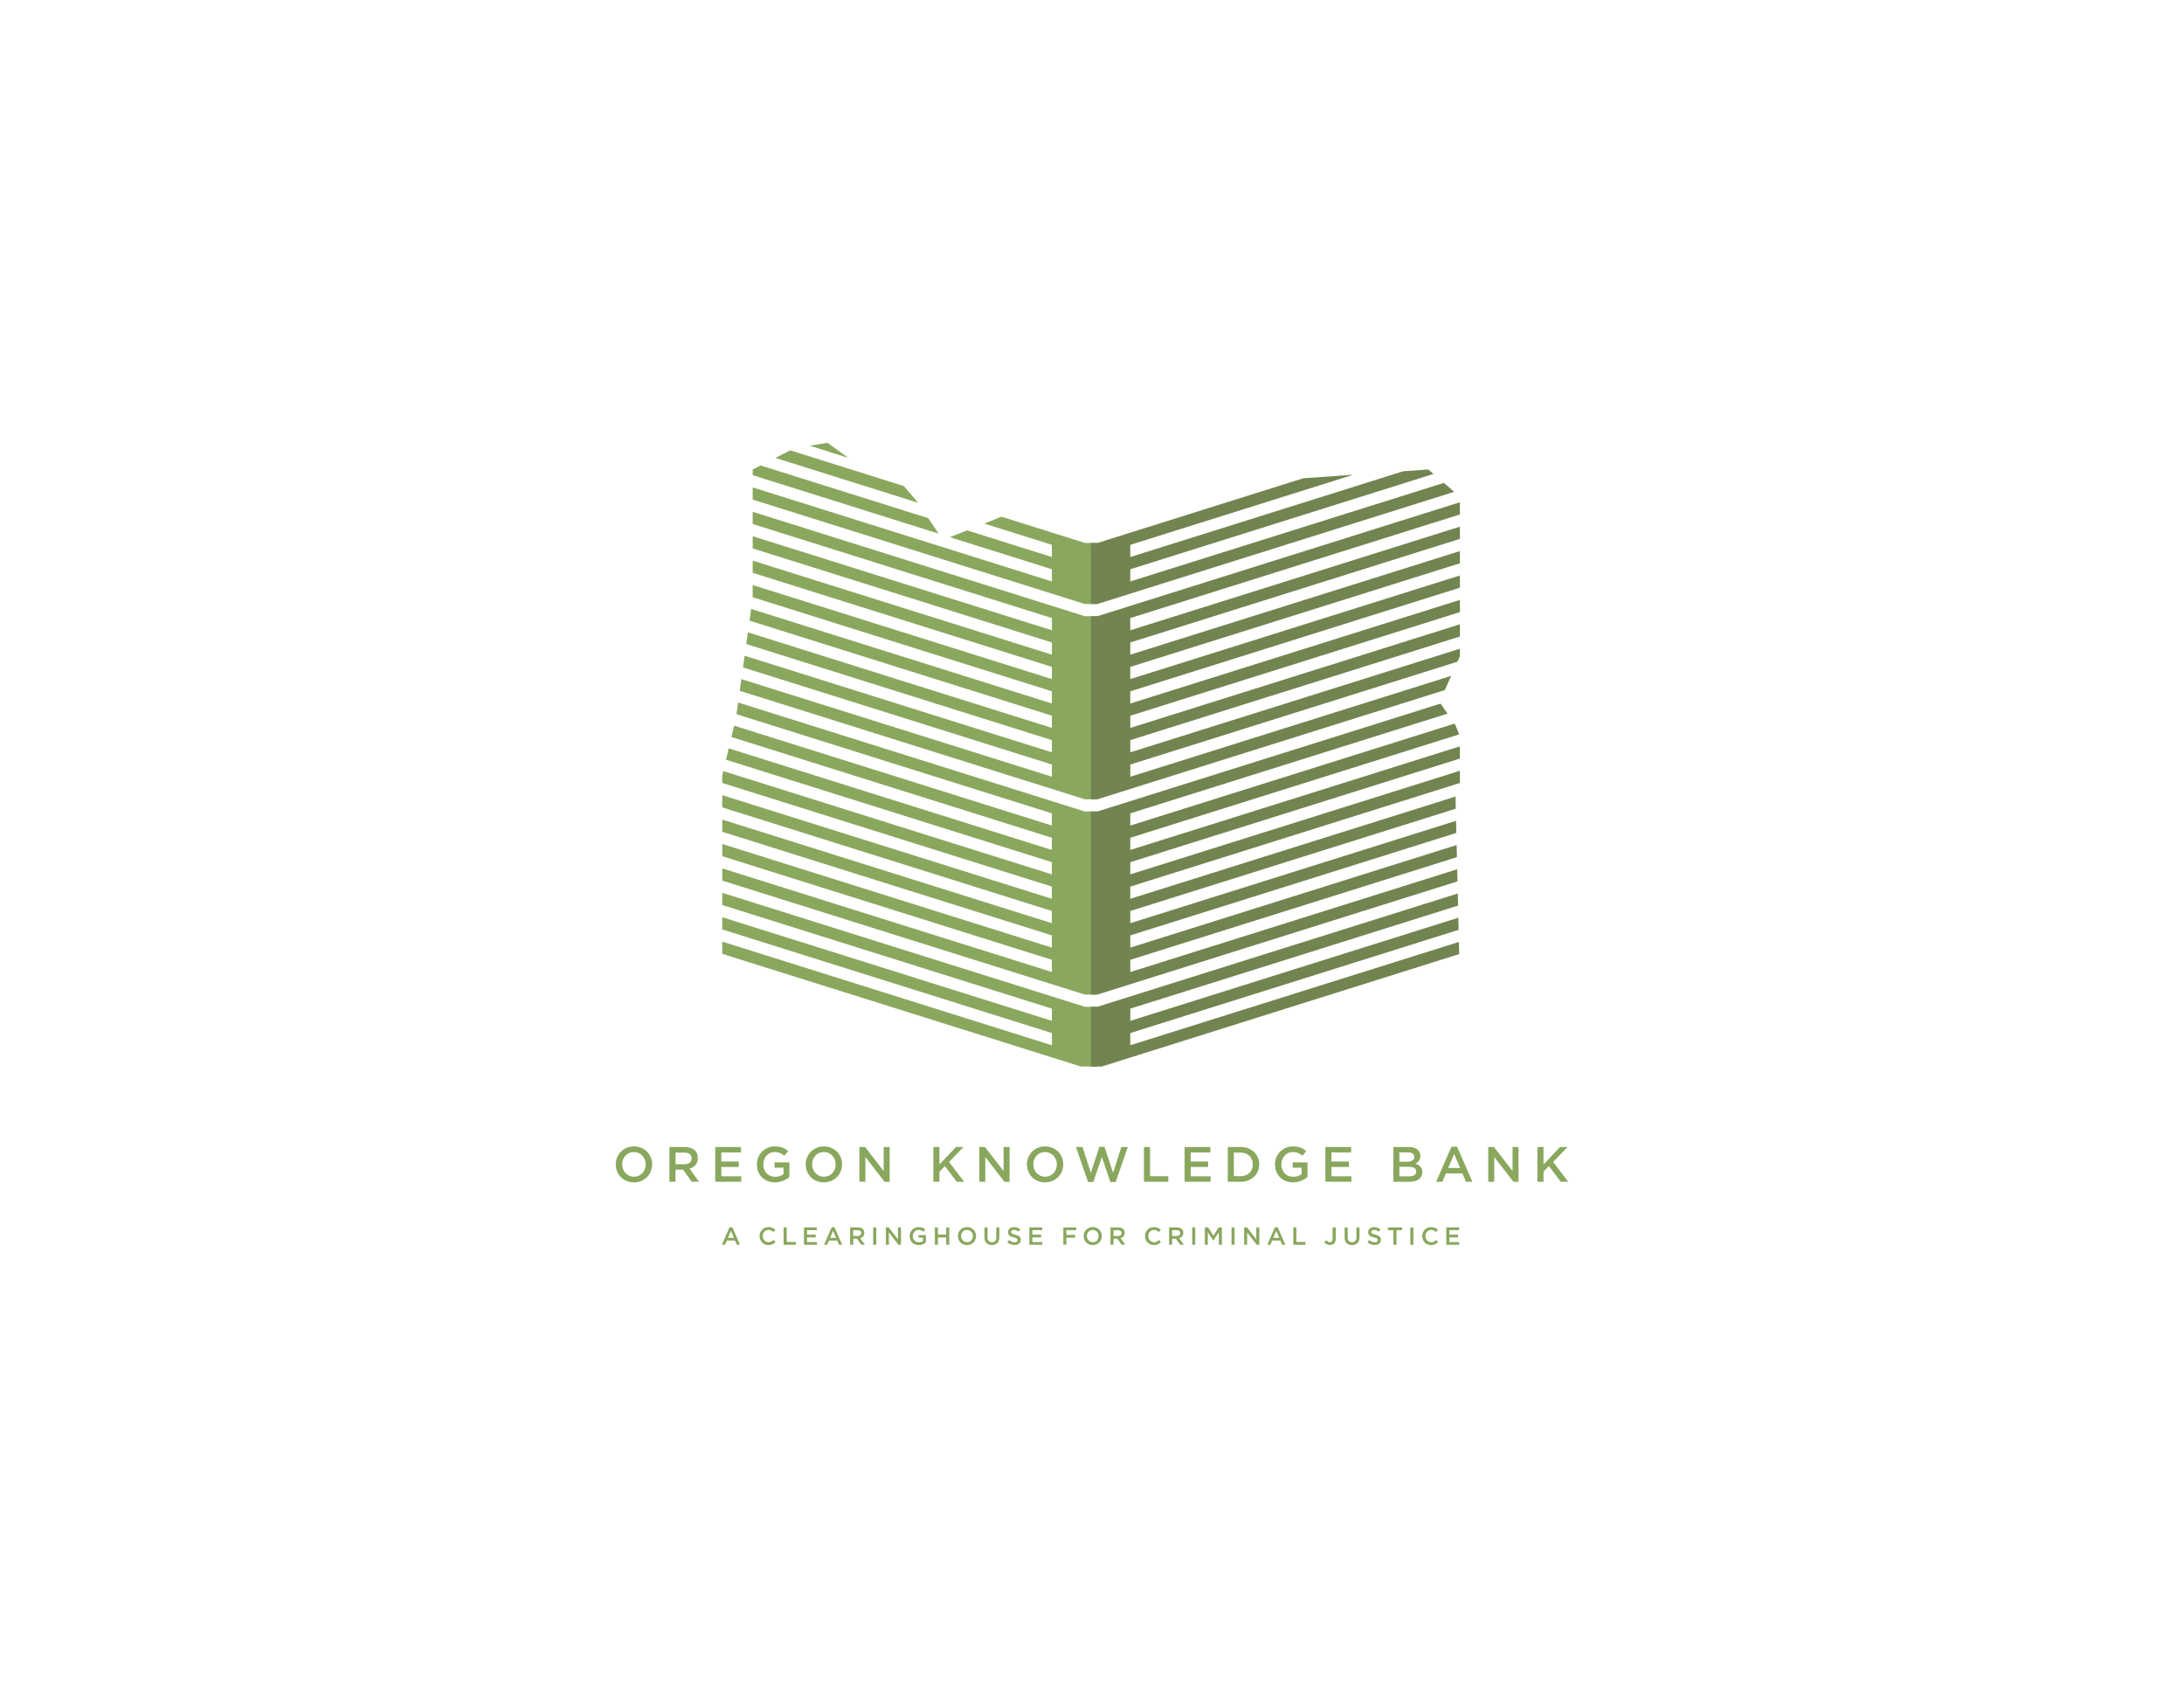 <?xml version="1.0" encoding="UTF-8" standalone="no"?>
<!-- Created with Inkscape (http://www.inkscape.org/) -->

<svg
   xmlns:dc="http://purl.org/dc/elements/1.1/"
   xmlns:cc="http://creativecommons.org/ns#"
   xmlns:rdf="http://www.w3.org/1999/02/22-rdf-syntax-ns#"
   xmlns:svg="http://www.w3.org/2000/svg"
   xmlns="http://www.w3.org/2000/svg"
   xmlns:sodipodi="http://sodipodi.sourceforge.net/DTD/sodipodi-0.dtd"
   xmlns:inkscape="http://www.inkscape.org/namespaces/inkscape"
   id="svg2"
   version="1.1"
   inkscape:version="0.48.5 r10040"
   width="990"
   height="765"
   xml:space="preserve"
   sodipodi:docname="OKB_final.ai"><defs
     id="defs6"><clipPath
       clipPathUnits="userSpaceOnUse"
       id="clipPath16"><path
         d="M 0,612 792,612 792,0 0,0 0,612 z"
         id="path18" /></clipPath></defs><sodipodi:namedview
     pagecolor="#ffffff"
     bordercolor="#666666"
     borderopacity="1"
     objecttolerance="10"
     gridtolerance="10"
     guidetolerance="10"
     inkscape:pageopacity="0"
     inkscape:pageshadow="2"
     inkscape:window-width="640"
     inkscape:window-height="480"
     id="namedview4"
     showgrid="false"
     inkscape:zoom="0.30849673"
     inkscape:cx="495"
     inkscape:cy="382.5"
     inkscape:window-x="0"
     inkscape:window-y="0"
     inkscape:window-maximized="0"
     inkscape:current-layer="g10" /><g
     id="g10"
     inkscape:groupmode="layer"
     inkscape:label="OKB_final"
     transform="matrix(1.25,0,0,-1.25,0,765)"><g
       id="g12"><g
         id="g14"
         clip-path="url(#clipPath16)"><g
           id="g20"
           transform="translate(234.156,189.764)"><path
             d="m 0,0 0,0.035 c 0,2.449 -1.783,4.485 -4.285,4.485 -2.502,0 -4.25,-2 -4.25,-4.448 l 0,-0.037 c 0,-2.447 1.783,-4.465 4.285,-4.465 C -1.746,-4.43 0,-2.449 0,0 m -10.857,0 0,0.035 c 0,3.547 2.736,6.518 6.607,6.518 3.871,0 6.572,-2.934 6.572,-6.481 l 0,-0.037 c 0,-3.547 -2.736,-6.517 -6.607,-6.517 -3.871,0 -6.572,2.935 -6.572,6.482"
             style="fill:#8aa75e;fill-opacity:1;fill-rule:nonzero;stroke:none"
             id="path22" /></g><g
           id="g24"
           transform="translate(248.213,189.853)"><path
             d="m 0,0 c 1.584,0 2.592,0.828 2.592,2.107 l 0,0.036 c 0,1.349 -0.973,2.087 -2.61,2.087 l -3.224,0 0,-4.23 L 0,0 z m -5.457,6.248 5.619,0 c 1.584,0 2.826,-0.469 3.637,-1.26 C 4.465,4.303 4.844,3.367 4.844,2.27 l 0,-0.038 c 0,-2.07 -1.244,-3.312 -2.99,-3.816 l 3.404,-4.771 -2.629,0 -3.098,4.392 -2.773,0 0,-4.392 -2.215,0 0,12.603 z"
             style="fill:#8aa75e;fill-opacity:1;fill-rule:nonzero;stroke:none"
             id="path26" /></g><g
           id="g28"
           transform="translate(259.371,196.102)"><path
             d="m 0,0 9.344,0 0,-1.98 -7.129,0 0,-3.278 6.32,0 0,-1.98 -6.32,0 0,-3.385 7.221,0 0,-1.981 -9.436,0 L 0,0 z"
             style="fill:#8aa75e;fill-opacity:1;fill-rule:nonzero;stroke:none"
             id="path30" /></g><g
           id="g32"
           transform="translate(274.473,189.764)"><path
             d="m 0,0 0,0.035 c 0,3.529 2.699,6.518 6.5,6.518 2.195,0 3.547,-0.612 4.842,-1.709 L 9.938,3.168 C 8.967,3.996 8.012,4.52 6.41,4.52 4.086,4.52 2.322,2.484 2.322,0.072 l 0,-0.037 c 0,-2.592 1.711,-4.5 4.285,-4.5 1.188,0 2.27,0.377 3.043,0.953 l 0,2.36 -3.222,0 0,1.925 5.365,0 0,-5.293 C 10.551,-5.582 8.768,-6.482 6.535,-6.482 2.592,-6.482 0,-3.674 0,0"
             style="fill:#8aa75e;fill-opacity:1;fill-rule:nonzero;stroke:none"
             id="path34" /></g><g
           id="g36"
           transform="translate(303.043,189.764)"><path
             d="m 0,0 0,0.035 c 0,2.449 -1.783,4.485 -4.285,4.485 -2.504,0 -4.25,-2 -4.25,-4.448 l 0,-0.037 c 0,-2.447 1.783,-4.465 4.285,-4.465 C -1.748,-4.43 0,-2.449 0,0 m -10.857,0 0,0.035 c 0,3.547 2.736,6.518 6.607,6.518 3.871,0 6.572,-2.934 6.572,-6.481 l 0,-0.037 c 0,-3.547 -2.736,-6.517 -6.607,-6.517 -3.873,0 -6.572,2.935 -6.572,6.482"
             style="fill:#8aa75e;fill-opacity:1;fill-rule:nonzero;stroke:none"
             id="path38" /></g><g
           id="g40"
           transform="translate(311.643,196.102)"><path
             d="m 0,0 2.053,0 6.752,-8.715 0,8.715 2.177,0 0,-12.604 -1.853,0 -6.951,8.967 0,-8.967 -2.178,0 L 0,0 z"
             style="fill:#8aa75e;fill-opacity:1;fill-rule:nonzero;stroke:none"
             id="path42" /></g><g
           id="g44"
           transform="translate(338.461,196.102)"><path
             d="m 0,0 2.215,0 0,-6.338 5.996,6.338 2.736,0 -5.256,-5.42 5.491,-7.184 -2.702,0 -4.302,5.672 -1.963,-2.017 0,-3.655 -2.215,0 L 0,0 z"
             style="fill:#8aa75e;fill-opacity:1;fill-rule:nonzero;stroke:none"
             id="path46" /></g><g
           id="g48"
           transform="translate(355.129,196.102)"><path
             d="m 0,0 2.053,0 6.752,-8.715 0,8.715 2.179,0 0,-12.604 -1.855,0 -6.949,8.967 0,-8.967 -2.18,0 L 0,0 z"
             style="fill:#8aa75e;fill-opacity:1;fill-rule:nonzero;stroke:none"
             id="path50" /></g><g
           id="g52"
           transform="translate(383.25,189.764)"><path
             d="m 0,0 0,0.035 c 0,2.449 -1.783,4.485 -4.285,4.485 -2.504,0 -4.25,-2 -4.25,-4.448 l 0,-0.037 c 0,-2.447 1.783,-4.465 4.285,-4.465 C -1.748,-4.43 0,-2.449 0,0 m -10.857,0 0,0.035 c 0,3.547 2.736,6.518 6.607,6.518 3.871,0 6.572,-2.934 6.572,-6.481 l 0,-0.037 c 0,-3.547 -2.736,-6.517 -6.607,-6.517 -3.873,0 -6.572,2.935 -6.572,6.482"
             style="fill:#8aa75e;fill-opacity:1;fill-rule:nonzero;stroke:none"
             id="path54" /></g><g
           id="g56"
           transform="translate(390.176,196.102)"><path
             d="m 0,0 2.395,0 3.005,-9.346 3.098,9.381 1.873,0 3.096,-9.381 3.008,9.346 2.322,0 -4.375,-12.693 -1.928,0 -3.096,9.056 -3.097,-9.056 -1.908,0 L 0,0 z"
             style="fill:#8aa75e;fill-opacity:1;fill-rule:nonzero;stroke:none"
             id="path58" /></g><g
           id="g60"
           transform="translate(414.834,196.102)"><path
             d="m 0,0 2.215,0 0,-10.588 6.627,0 0,-2.016 -8.842,0 L 0,0 z"
             style="fill:#8aa75e;fill-opacity:1;fill-rule:nonzero;stroke:none"
             id="path62" /></g><g
           id="g64"
           transform="translate(429.576,196.102)"><path
             d="m 0,0 9.346,0 0,-1.98 -7.131,0 0,-3.278 6.32,0 0,-1.98 -6.32,0 0,-3.385 7.221,0 0,-1.981 -9.436,0 L 0,0 z"
             style="fill:#8aa75e;fill-opacity:1;fill-rule:nonzero;stroke:none"
             id="path66" /></g><g
           id="g68"
           transform="translate(447.451,194.084)"><path
             d="m 0,0 0,-8.57 2.484,0 c 2.647,0 4.375,1.783 4.375,4.25 l 0,0.035 C 6.859,-1.818 5.131,0 2.484,0 L 0,0 z m -2.215,2.018 4.699,0 c 3.961,0 6.698,-2.719 6.698,-6.266 l 0,-0.037 c 0,-3.547 -2.737,-6.301 -6.698,-6.301 l -4.699,0 0,12.604 z"
             style="fill:#8aa75e;fill-opacity:1;fill-rule:nonzero;stroke:none"
             id="path70" /></g><g
           id="g72"
           transform="translate(462.356,189.764)"><path
             d="m 0,0 0,0.035 c 0,3.529 2.699,6.518 6.5,6.518 2.195,0 3.547,-0.612 4.842,-1.709 L 9.938,3.168 C 8.967,3.996 8.012,4.52 6.41,4.52 4.086,4.52 2.322,2.484 2.322,0.072 l 0,-0.037 c 0,-2.592 1.711,-4.5 4.285,-4.5 1.188,0 2.27,0.377 3.043,0.953 l 0,2.36 -3.222,0 0,1.925 5.365,0 0,-5.293 C 10.551,-5.582 8.768,-6.482 6.535,-6.482 2.592,-6.482 0,-3.674 0,0"
             style="fill:#8aa75e;fill-opacity:1;fill-rule:nonzero;stroke:none"
             id="path74" /></g><g
           id="g76"
           transform="translate(480.625,196.102)"><path
             d="m 0,0 9.344,0 0,-1.98 -7.129,0 0,-3.278 6.32,0 0,-1.98 -6.32,0 0,-3.385 7.221,0 0,-1.981 -9.436,0 L 0,0 z"
             style="fill:#8aa75e;fill-opacity:1;fill-rule:nonzero;stroke:none"
             id="path78" /></g><g
           id="g80"
           transform="translate(510.975,188.918)"><path
             d="m 0,0 -3.512,0 0,-3.457 3.674,0 c 1.512,0 2.43,0.594 2.43,1.728 l 0,0.036 C 2.592,-0.631 1.746,0 0,0 m 1.891,3.619 c 0,0.99 -0.793,1.602 -2.215,1.602 l -3.188,0 0,-3.35 3.026,0 c 1.422,0 2.377,0.559 2.377,1.711 l 0,0.037 z m -7.582,3.565 5.654,0 C 1.404,7.184 2.537,6.787 3.258,6.066 3.816,5.51 4.104,4.824 4.104,3.979 l 0,-0.038 C 4.104,2.43 3.24,1.619 2.305,1.133 3.781,0.629 4.807,-0.217 4.807,-1.928 l 0,-0.035 c 0,-2.252 -1.856,-3.457 -4.664,-3.457 l -5.834,0 0,12.604 z"
             style="fill:#8aa75e;fill-opacity:1;fill-rule:nonzero;stroke:none"
             id="path82" /></g><g
           id="g84"
           transform="translate(529.514,188.504)"><path
             d="M 0,0 -2.178,5.041 -4.34,0 0,0 z m -3.168,7.688 2.053,0 5.545,-12.694 -2.34,0 -1.279,3.043 -5.959,0 -1.297,-3.043 -2.27,0 5.547,12.694 z"
             style="fill:#8aa75e;fill-opacity:1;fill-rule:nonzero;stroke:none"
             id="path86" /></g><g
           id="g88"
           transform="translate(539.699,196.102)"><path
             d="m 0,0 2.053,0 6.752,-8.715 0,8.715 2.179,0 0,-12.604 -1.855,0 -6.949,8.967 0,-8.967 -2.18,0 L 0,0 z"
             style="fill:#8aa75e;fill-opacity:1;fill-rule:nonzero;stroke:none"
             id="path90" /></g><g
           id="g92"
           transform="translate(557.519,196.102)"><path
             d="m 0,0 2.215,0 0,-6.338 5.996,6.338 2.736,0 -5.258,-5.42 5.493,-7.184 -2.702,0 -4.302,5.672 -1.963,-2.017 0,-3.655 -2.215,0 L 0,0 z"
             style="fill:#8aa75e;fill-opacity:1;fill-rule:nonzero;stroke:none"
             id="path94" /></g><g
           id="g96"
           transform="translate(266.141,163.158)"><path
             d="M 0,0 -1.09,2.521 -2.17,0 0,0 z m -1.584,3.844 1.025,0 2.774,-6.346 -1.17,0 -0.641,1.522 -2.978,0 -0.649,-1.522 -1.134,0 2.773,6.346 z"
             style="fill:#8aa75e;fill-opacity:1;fill-rule:nonzero;stroke:none"
             id="path98" /></g><g
           id="g100"
           transform="translate(275.455,163.789)"><path
             d="m 0,0 0,0.018 c 0,1.791 1.342,3.259 3.25,3.259 1.16,0 1.863,-0.406 2.467,-0.982 L 5.006,1.477 C 4.5,1.943 3.961,2.26 3.24,2.26 2.043,2.26 1.16,1.27 1.16,0.035 l 0,-0.017 c 0,-1.233 0.873,-2.233 2.08,-2.233 0.774,0 1.27,0.307 1.811,0.811 L 5.762,-2.125 C 5.104,-2.809 4.383,-3.242 3.205,-3.242 1.367,-3.242 0,-1.811 0,0"
             style="fill:#8aa75e;fill-opacity:1;fill-rule:nonzero;stroke:none"
             id="path102" /></g><g
           id="g104"
           transform="translate(284.176,166.957)"><path
             d="m 0,0 1.107,0 0,-5.293 3.313,0 0,-1.008 -4.42,0 L 0,0 z"
             style="fill:#8aa75e;fill-opacity:1;fill-rule:nonzero;stroke:none"
             id="path106" /></g><g
           id="g108"
           transform="translate(291.547,166.957)"><path
             d="m 0,0 4.672,0 0,-0.99 -3.565,0 0,-1.639 3.161,0 0,-0.99 -3.161,0 0,-1.692 3.61,0 0,-0.99 L 0,-6.301 0,0 z"
             style="fill:#8aa75e;fill-opacity:1;fill-rule:nonzero;stroke:none"
             id="path110" /></g><g
           id="g112"
           transform="translate(303.193,163.158)"><path
             d="M 0,0 -1.088,2.521 -2.168,0 0,0 z m -1.584,3.844 1.027,0 2.772,-6.346 -1.17,0 -0.639,1.522 -2.98,0 -0.649,-1.522 -1.132,0 2.771,6.346 z"
             style="fill:#8aa75e;fill-opacity:1;fill-rule:nonzero;stroke:none"
             id="path114" /></g><g
           id="g116"
           transform="translate(311.016,163.834)"><path
             d="m 0,0 c 0.791,0 1.295,0.414 1.295,1.053 l 0,0.017 c 0,0.676 -0.484,1.045 -1.305,1.045 l -1.611,0 L -1.621,0 0,0 z m -2.729,3.123 2.809,0 c 0.793,0 1.414,-0.234 1.818,-0.629 0.334,-0.342 0.524,-0.81 0.524,-1.359 l 0,-0.02 c 0,-1.035 -0.621,-1.656 -1.494,-1.908 l 1.701,-2.385 -1.315,0 -1.548,2.196 -1.387,0 0,-2.196 -1.108,0 0,6.301 z"
             style="fill:#8aa75e;fill-opacity:1;fill-rule:nonzero;stroke:none"
             id="path118" /></g><path
           d="m 316.656,166.957 1.107,0 0,-6.301 -1.107,0 0,6.301 z"
           style="fill:#8aa75e;fill-opacity:1;fill-rule:nonzero;stroke:none"
           id="path120" /><g
           id="g122"
           transform="translate(321.248,166.957)"><path
             d="m 0,0 1.025,0 3.377,-4.357 0,4.357 1.088,0 0,-6.301 -0.926,0 -3.476,4.483 0,-4.483 L 0,-6.301 0,0 z"
             style="fill:#8aa75e;fill-opacity:1;fill-rule:nonzero;stroke:none"
             id="path124" /></g><g
           id="g126"
           transform="translate(329.879,163.789)"><path
             d="m 0,0 0,0.018 c 0,1.763 1.35,3.259 3.25,3.259 1.098,0 1.773,-0.306 2.422,-0.855 L 4.969,1.584 C 4.482,1.998 4.006,2.26 3.205,2.26 2.043,2.26 1.16,1.242 1.16,0.035 l 0,-0.017 c 0,-1.297 0.856,-2.25 2.143,-2.25 0.595,0 1.135,0.187 1.521,0.476 l 0,1.18 -1.611,0 0,0.963 2.683,0 0,-2.647 C 5.275,-2.791 4.383,-3.242 3.268,-3.242 1.295,-3.242 0,-1.836 0,0"
             style="fill:#8aa75e;fill-opacity:1;fill-rule:nonzero;stroke:none"
             id="path128" /></g><g
           id="g130"
           transform="translate(339.014,166.957)"><path
             d="m 0,0 1.107,0 0,-2.619 3.006,0 0,2.619 1.108,0 0,-6.301 -1.108,0 0,2.656 -3.006,0 0,-2.656 L 0,-6.301 0,0 z"
             style="fill:#8aa75e;fill-opacity:1;fill-rule:nonzero;stroke:none"
             id="path132" /></g><g
           id="g134"
           transform="translate(352.803,163.789)"><path
             d="m 0,0 0,0.018 c 0,1.224 -0.893,2.242 -2.143,2.242 -1.252,0 -2.125,-1 -2.125,-2.225 l 0,-0.017 c 0,-1.225 0.891,-2.233 2.143,-2.233 C -0.873,-2.215 0,-1.225 0,0 m -5.43,0 0,0.018 c 0,1.773 1.369,3.259 3.305,3.259 1.936,0 3.285,-1.468 3.285,-3.242 l 0,-0.017 c 0,-1.774 -1.367,-3.26 -3.303,-3.26 -1.935,0 -3.287,1.469 -3.287,3.242"
             style="fill:#8aa75e;fill-opacity:1;fill-rule:nonzero;stroke:none"
             id="path136" /></g><g
           id="g138"
           transform="translate(357.004,163.33)"><path
             d="m 0,0 0,3.627 1.107,0 0,-3.582 c 0,-1.17 0.604,-1.791 1.594,-1.791 0.981,0 1.584,0.584 1.584,1.746 l 0,3.627 1.108,0 0,-3.574 C 5.393,-1.828 4.33,-2.773 2.682,-2.773 1.045,-2.773 0,-1.828 0,0"
             style="fill:#8aa75e;fill-opacity:1;fill-rule:nonzero;stroke:none"
             id="path140" /></g><g
           id="g142"
           transform="translate(365.293,161.574)"><path
             d="m 0,0 0.666,0.793 c 0.604,-0.523 1.215,-0.82 1.99,-0.82 0.684,0 1.115,0.324 1.115,0.793 l 0,0.017 C 3.771,1.232 3.52,1.477 2.35,1.746 1.008,2.07 0.252,2.467 0.252,3.627 l 0,0.019 c 0,1.081 0.9,1.827 2.152,1.827 0.918,0 1.647,-0.278 2.285,-0.791 L 4.096,3.844 C 3.529,4.268 2.961,4.492 2.385,4.492 1.738,4.492 1.359,4.158 1.359,3.744 l 0,-0.017 C 1.359,3.24 1.646,3.025 2.863,2.736 4.195,2.412 4.879,1.936 4.879,0.891 l 0,-0.018 c 0,-1.18 -0.928,-1.881 -2.25,-1.881 C 1.666,-1.008 0.756,-0.676 0,0"
             style="fill:#8aa75e;fill-opacity:1;fill-rule:nonzero;stroke:none"
             id="path144" /></g><g
           id="g146"
           transform="translate(373.275,166.957)"><path
             d="m 0,0 4.672,0 0,-0.99 -3.565,0 0,-1.639 3.161,0 0,-0.99 -3.161,0 0,-1.692 3.61,0 0,-0.99 L 0,-6.301 0,0 z"
             style="fill:#8aa75e;fill-opacity:1;fill-rule:nonzero;stroke:none"
             id="path148" /></g><g
           id="g150"
           transform="translate(385.606,166.957)"><path
             d="m 0,0 4.691,0 0,-1.008 -3.584,0 0,-1.719 3.178,0 0,-1.009 -3.178,0 0,-2.565 L 0,-6.301 0,0 z"
             style="fill:#8aa75e;fill-opacity:1;fill-rule:nonzero;stroke:none"
             id="path152" /></g><g
           id="g154"
           transform="translate(398.406,163.789)"><path
             d="m 0,0 0,0.018 c 0,1.224 -0.893,2.242 -2.143,2.242 -1.252,0 -2.125,-1 -2.125,-2.225 l 0,-0.017 c 0,-1.225 0.891,-2.233 2.143,-2.233 C -0.873,-2.215 0,-1.225 0,0 m -5.43,0 0,0.018 c 0,1.773 1.369,3.259 3.305,3.259 1.936,0 3.285,-1.468 3.285,-3.242 l 0,-0.017 c 0,-1.774 -1.367,-3.26 -3.303,-3.26 -1.935,0 -3.287,1.469 -3.287,3.242"
             style="fill:#8aa75e;fill-opacity:1;fill-rule:nonzero;stroke:none"
             id="path156" /></g><g
           id="g158"
           transform="translate(405.435,163.834)"><path
             d="m 0,0 c 0.791,0 1.295,0.414 1.295,1.053 l 0,0.017 c 0,0.676 -0.484,1.045 -1.305,1.045 l -1.611,0 L -1.621,0 0,0 z m -2.729,3.123 2.809,0 c 0.793,0 1.414,-0.234 1.818,-0.629 0.334,-0.342 0.524,-0.81 0.524,-1.359 l 0,-0.02 c 0,-1.035 -0.621,-1.656 -1.494,-1.908 l 1.701,-2.385 -1.315,0 -1.548,2.196 -1.387,0 0,-2.196 -1.108,0 0,6.301 z"
             style="fill:#8aa75e;fill-opacity:1;fill-rule:nonzero;stroke:none"
             id="path160" /></g><g
           id="g162"
           transform="translate(415.234,163.789)"><path
             d="m 0,0 0,0.018 c 0,1.791 1.342,3.259 3.25,3.259 1.162,0 1.863,-0.406 2.467,-0.982 L 5.006,1.477 C 4.502,1.943 3.961,2.26 3.242,2.26 2.045,2.26 1.162,1.27 1.162,0.035 l 0,-0.017 c 0,-1.233 0.873,-2.233 2.08,-2.233 0.774,0 1.27,0.307 1.809,0.811 L 5.762,-2.125 C 5.105,-2.809 4.385,-3.242 3.205,-3.242 1.369,-3.242 0,-1.811 0,0"
             style="fill:#8aa75e;fill-opacity:1;fill-rule:nonzero;stroke:none"
             id="path164" /></g><g
           id="g166"
           transform="translate(426.684,163.834)"><path
             d="m 0,0 c 0.791,0 1.295,0.414 1.295,1.053 l 0,0.017 c 0,0.676 -0.484,1.045 -1.305,1.045 l -1.611,0 L -1.621,0 0,0 z m -2.729,3.123 2.809,0 c 0.793,0 1.414,-0.234 1.818,-0.629 0.334,-0.342 0.524,-0.81 0.524,-1.359 l 0,-0.02 c 0,-1.035 -0.621,-1.656 -1.494,-1.908 l 1.701,-2.385 -1.315,0 -1.548,2.196 -1.387,0 0,-2.196 -1.108,0 0,6.301 z"
             style="fill:#8aa75e;fill-opacity:1;fill-rule:nonzero;stroke:none"
             id="path168" /></g><path
           d="m 432.324,166.957 1.107,0 0,-6.301 -1.107,0 0,6.301 z"
           style="fill:#8aa75e;fill-opacity:1;fill-rule:nonzero;stroke:none"
           id="path170" /><g
           id="g172"
           transform="translate(436.916,166.957)"><path
             d="M 0,0 1.178,0 3.096,-2.979 5.014,0 l 1.179,0 0,-6.301 -1.107,0 0,4.52 -1.99,-2.971 -0.035,0 -1.973,2.951 0,-4.5 L 0,-6.301 0,0 z"
             style="fill:#8aa75e;fill-opacity:1;fill-rule:nonzero;stroke:none"
             id="path174" /></g><path
           d="m 446.59,166.957 1.107,0 0,-6.301 -1.107,0 0,6.301 z"
           style="fill:#8aa75e;fill-opacity:1;fill-rule:nonzero;stroke:none"
           id="path176" /><g
           id="g178"
           transform="translate(451.18,166.957)"><path
             d="m 0,0 1.025,0 3.377,-4.357 0,4.357 1.088,0 0,-6.301 -0.926,0 -3.476,4.483 0,-4.483 L 0,-6.301 0,0 z"
             style="fill:#8aa75e;fill-opacity:1;fill-rule:nonzero;stroke:none"
             id="path180" /></g><g
           id="g182"
           transform="translate(463.906,163.158)"><path
             d="M 0,0 -1.09,2.521 -2.17,0 0,0 z m -1.584,3.844 1.025,0 2.774,-6.346 -1.17,0 -0.641,1.522 -2.978,0 -0.649,-1.522 -1.134,0 2.773,6.346 z"
             style="fill:#8aa75e;fill-opacity:1;fill-rule:nonzero;stroke:none"
             id="path184" /></g><g
           id="g186"
           transform="translate(469,166.957)"><path
             d="m 0,0 1.107,0 0,-5.293 3.313,0 0,-1.008 -4.42,0 L 0,0 z"
             style="fill:#8aa75e;fill-opacity:1;fill-rule:nonzero;stroke:none"
             id="path188" /></g><g
           id="g190"
           transform="translate(480.25,161.584)"><path
             d="M 0,0 0.729,0.756 C 1.098,0.277 1.467,0.008 1.998,0.008 c 0.596,0 1,0.396 1,1.242 l 0,4.123 1.143,0 0,-4.158 C 4.141,0.467 3.916,-0.092 3.547,-0.461 3.178,-0.83 2.646,-1.018 2.018,-1.018 1.045,-1.018 0.414,-0.568 0,0"
             style="fill:#8aa75e;fill-opacity:1;fill-rule:nonzero;stroke:none"
             id="path192" /></g><g
           id="g194"
           transform="translate(487.611,163.33)"><path
             d="m 0,0 0,3.627 1.107,0 0,-3.582 c 0,-1.17 0.604,-1.791 1.594,-1.791 0.983,0 1.584,0.584 1.584,1.746 l 0,3.627 1.108,0 0,-3.574 C 5.393,-1.828 4.332,-2.773 2.684,-2.773 1.045,-2.773 0,-1.828 0,0"
             style="fill:#8aa75e;fill-opacity:1;fill-rule:nonzero;stroke:none"
             id="path196" /></g><g
           id="g198"
           transform="translate(495.9,161.574)"><path
             d="m 0,0 0.666,0.793 c 0.604,-0.523 1.215,-0.82 1.99,-0.82 0.684,0 1.115,0.324 1.115,0.793 l 0,0.017 C 3.771,1.232 3.52,1.477 2.35,1.746 1.008,2.07 0.252,2.467 0.252,3.627 l 0,0.019 c 0,1.081 0.9,1.827 2.152,1.827 0.918,0 1.647,-0.278 2.285,-0.791 L 4.096,3.844 C 3.529,4.268 2.961,4.492 2.385,4.492 1.738,4.492 1.359,4.158 1.359,3.744 l 0,-0.017 C 1.359,3.24 1.646,3.025 2.863,2.736 4.195,2.412 4.879,1.936 4.879,0.891 l 0,-0.018 c 0,-1.18 -0.928,-1.881 -2.25,-1.881 C 1.666,-1.008 0.756,-0.676 0,0"
             style="fill:#8aa75e;fill-opacity:1;fill-rule:nonzero;stroke:none"
             id="path200" /></g><g
           id="g202"
           transform="translate(505.295,165.932)"><path
             d="m 0,0 -1.998,0 0,1.025 5.113,0 0,-1.025 -1.998,0 0,-5.275 L 0,-5.275 0,0 z"
             style="fill:#8aa75e;fill-opacity:1;fill-rule:nonzero;stroke:none"
             id="path204" /></g><path
           d="m 511.443,166.957 1.107,0 0,-6.301 -1.107,0 0,6.301 z"
           style="fill:#8aa75e;fill-opacity:1;fill-rule:nonzero;stroke:none"
           id="path206" /><g
           id="g208"
           transform="translate(515.754,163.789)"><path
             d="m 0,0 0,0.018 c 0,1.791 1.342,3.259 3.25,3.259 1.162,0 1.863,-0.406 2.467,-0.982 L 5.006,1.477 C 4.502,1.943 3.961,2.26 3.242,2.26 2.045,2.26 1.162,1.27 1.162,0.035 l 0,-0.017 c 0,-1.233 0.873,-2.233 2.08,-2.233 0.774,0 1.27,0.307 1.809,0.811 L 5.762,-2.125 C 5.105,-2.809 4.385,-3.242 3.205,-3.242 1.369,-3.242 0,-1.811 0,0"
             style="fill:#8aa75e;fill-opacity:1;fill-rule:nonzero;stroke:none"
             id="path210" /></g><g
           id="g212"
           transform="translate(524.475,166.957)"><path
             d="m 0,0 4.672,0 0,-0.99 -3.565,0 0,-1.639 3.159,0 0,-0.99 -3.159,0 0,-1.692 3.61,0 0,-0.99 L 0,-6.301 0,0 z"
             style="fill:#8aa75e;fill-opacity:1;fill-rule:nonzero;stroke:none"
             id="path214" /></g><g
           id="g216"
           transform="translate(336.631,424.113)"><path
             d="m 0,0 -60.822,19.116 -2.856,-1.455 0,-2.071 L 3.732,-5.598 0,0 z"
             style="fill:#8aa75e;fill-opacity:1;fill-rule:nonzero;stroke:none"
             id="path218" /></g><g
           id="g220"
           transform="translate(393.389,317.761)"><path
             d="m 0,0 -125.723,39.515 -0.59,-4.24 114.375,-35.948 0,-4.427 -115.236,36.219 -0.976,-4.117 116.212,-36.527 0,-4.426 -117.193,36.834 -0.976,-4.117 118.169,-37.143 0,-4.426 -119.148,37.449 -0.383,-1.603 0,-2.701 119.531,-37.571 0,-4.425 -119.531,37.569 0,-4.424 119.531,-37.571 0,-4.426 -119.531,37.569 0,-4.423 119.531,-37.57 0,-4.427 -119.531,37.57 0,-4.426 119.531,-37.568 0,-4.428 -119.531,37.57 0,-4.425 L 0,-66.385 l 4.428,0 0,66.398 L 0,0 z"
             style="fill:#8aa75e;fill-opacity:1;fill-rule:nonzero;stroke:none"
             id="path222" /></g><g
           id="g224"
           transform="translate(397.848,388.571)"><path
             d="m 0,0 -4.459,0 -120.436,37.854 0,-4.424 108.499,-34.103 0,-4.427 -108.499,34.102 0,-4.424 108.499,-34.102 0,-4.427 -108.499,34.101 0,-4.423 108.499,-34.102 0,-4.428 -108.499,34.103 0,-4.425 108.499,-34.102 0,-4.426 -109.055,34.276 -0.59,-4.239 109.645,-34.462 0,-4.427 -110.237,34.649 -0.592,-4.24 110.829,-34.834 0,-4.426 -111.42,35.02 -0.59,-4.239 112.01,-35.205 0,-4.427 -112.602,35.391 -0.592,-4.24 125.131,-39.328 4.428,0 L 0,0 z"
             style="fill:#8aa75e;fill-opacity:1;fill-rule:nonzero;stroke:none"
             id="path226" /></g><g
           id="g228"
           transform="translate(332.812,429.842)"><path
             d="M 0,0 -5.053,5.923 -46.252,18.864 -51.629,16.125 0.086,-0.129 0,0 z"
             style="fill:#8aa75e;fill-opacity:1;fill-rule:nonzero;stroke:none"
             id="path230" /></g><g
           id="g232"
           transform="translate(397.848,415.126)"><path
             d="m 0,0 -4.389,0 -30.275,9.511 -6.252,-2.478 24.52,-7.707 0,-4.426 -30.749,9.664 -6.228,-2.467 36.977,-11.622 0,-4.427 -108.499,34.102 0,-4.423 120.436,-37.855 4.428,0 L 0,0 z"
             style="fill:#8aa75e;fill-opacity:1;fill-rule:nonzero;stroke:none"
             id="path234" /></g><g
           id="g236"
           transform="translate(397.816,246.948)"><path
             d="m 0,0 -4.428,0 -131.468,41.322 0,-4.424 119.531,-37.57 0,-4.428 -119.531,37.571 0,-4.424 119.531,-37.57 0,-4.426 -119.531,37.568 0,-4.424 130.107,-40.871 5.789,0 L 0,0 z"
             style="fill:#8aa75e;fill-opacity:1;fill-rule:nonzero;stroke:none"
             id="path238" /></g><g
           id="g240"
           transform="translate(293.658,450.394)"><path
             d="M 0,0 13.965,-4.435 6.416,1.06 0,0 z"
             style="fill:#8aa75e;fill-opacity:1;fill-rule:nonzero;stroke:none"
             id="path242" /></g><g
           id="g244"
           transform="translate(395.603,317.76)"><path
             d="m 0,0 2.342,0 124.443,39.113 2.533,-3.629 -115.039,-36.156 0,-4.428 117.575,36.954 0.322,-0.461 1.359,-3.434 -119.256,-37.484 0,-4.425 119.532,37.569 0,-4.426 -119.532,-37.569 0,-4.426 119.532,37.57 0,-4.426 -119.532,-37.57 0,-4.425 117.932,37.065 0.103,-4.391 -118.035,-37.1 0,-4.426 118.139,37.13 0.103,-4.391 -118.242,-37.163 0,-4.427 118.346,37.196 0.104,-4.392 -118.45,-37.228 0,-4.428 118.553,37.262 0.104,-4.393 L 2.342,-66.384 0,-66.384 0,0 z"
             style="fill:#72844f;fill-opacity:1;fill-rule:nonzero;stroke:none"
             id="path246" /></g><g
           id="g248"
           transform="translate(395.603,388.566)"><path
             d="m 0,0 2.342,0 131.469,41.321 0,-4.425 -119.532,-37.569 0,-4.427 119.532,37.57 0,-4.425 -119.532,-37.569 0,-4.427 119.532,37.569 0,-4.425 -119.532,-37.568 0,-4.428 119.532,37.571 0,-4.426 -119.532,-37.569 0,-4.426 119.532,37.569 0,-4.426 -119.532,-37.568 0,-4.427 119.532,37.569 0,-4.424 -119.532,-37.569 0,-4.428 119.532,37.57 0,-2.72 -0.883,-1.983 -118.649,-37.291 0,-4.426 116.354,36.569 -2.293,-5.145 L 2.342,-66.382 0,-66.382 0,0 z"
             style="fill:#72844f;fill-opacity:1;fill-rule:nonzero;stroke:none"
             id="path250" /></g><g
           id="g252"
           transform="translate(395.603,415.121)"><path
             d="M 0,0 2.373,0 76.975,23.452 95.1,24.729 14.279,-0.674 l 0,-4.426 98.967,31.105 9.141,0.643 1.855,-1.611 -109.963,-34.562 0,-4.427 113.707,35.738 3.741,-3.248 L 2.342,-22.128 0,-22.128 0,0 z"
             style="fill:#72844f;fill-opacity:1;fill-rule:nonzero;stroke:none"
             id="path254" /></g><g
           id="g256"
           transform="translate(395.619,246.948)"><path
             d="m 0,0 2.326,0 130.697,41.08 0.104,-4.392 -118.863,-37.36 0,-4.428 118.966,37.393 0.104,-4.391 -119.07,-37.425 0,-4.426 119.174,37.457 0.103,-4.393 L 3.877,-21.676 0,-21.676 0,0 z"
             style="fill:#72844f;fill-opacity:1;fill-rule:nonzero;stroke:none"
             id="path258" /></g></g></g></g></svg>